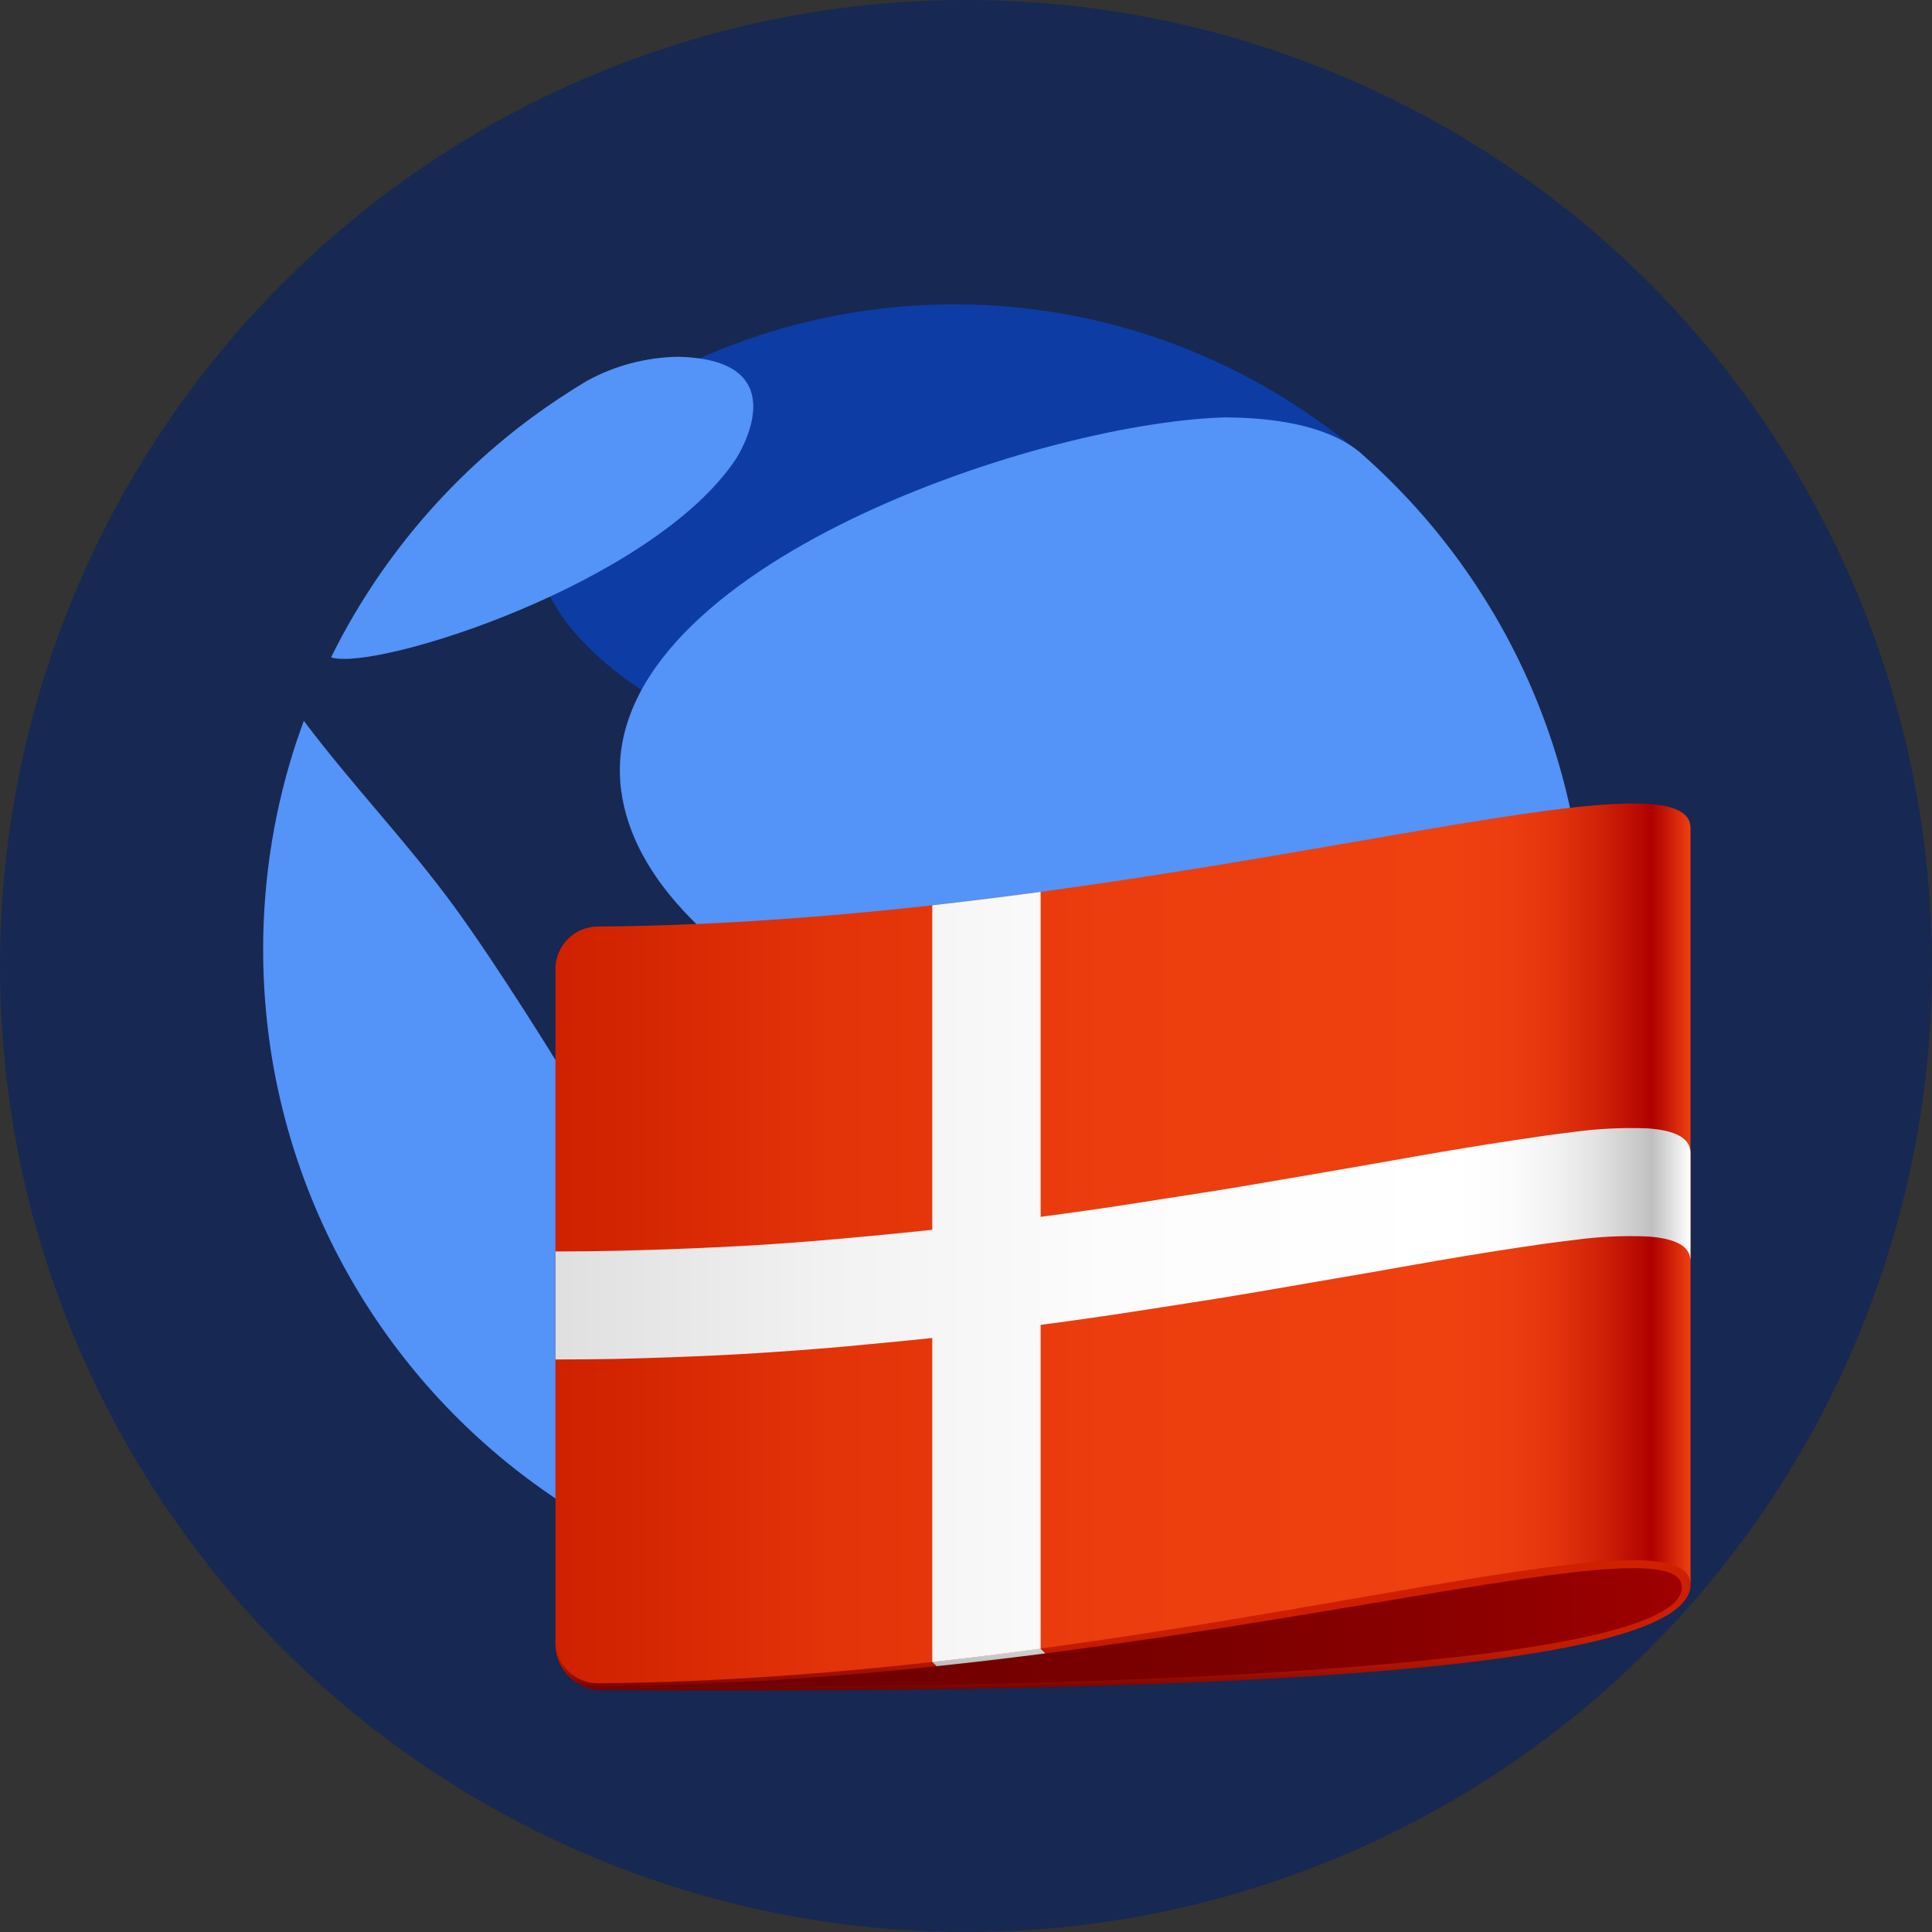 <svg width="24" height="24" viewBox="0 0 24 24" fill="none" xmlns="http://www.w3.org/2000/svg">
<rect x="0" y="0" width="24" height="24" fill="#333333" stroke="none"/>
<circle cx="12" cy="12" r="12" fill="#172852"/>
<path d="M10.332 16.333C10.782 17.998 12.396 19.268 13.212 19.216C13.24 19.214 16.304 18.643 17.982 15.841C19.287 13.66 18.843 11.554 17.067 11.508C16.429 11.555 9.475 13.162 10.332 16.334L10.332 16.333ZM16.902 5.64L16.9 5.639L16.902 5.637C15.784 4.686 14.42 4.07 12.967 3.86C11.514 3.651 10.031 3.856 8.69 4.452C8.52 4.523 8.355 4.603 8.195 4.694C8.086 4.752 7.976 4.81 7.87 4.874L7.896 4.882C7.582 5.095 7.304 5.358 7.074 5.66C4.839 8.614 12.335 10.761 16.343 10.768C18.186 12.092 18.703 7.042 16.902 5.64Z" fill="#0E3CA5"/>
<path d="M9.143 5.7C8.113 7.248 4.683 8.338 4.119 8.168L4.115 8.161C4.138 8.114 4.162 8.068 4.185 8.022C4.77 6.895 5.607 5.919 6.631 5.168C6.842 5.014 7.061 4.869 7.286 4.734C7.634 4.542 8.023 4.439 8.42 4.432C9.948 4.463 9.15 5.688 9.143 5.7ZM8.298 16.638C8.372 17.124 8.296 19.045 8.196 19.207C8.111 19.212 7.932 19.223 7.415 18.933C6.352 18.328 5.437 17.493 4.738 16.488C4.039 15.484 3.574 14.336 3.376 13.128C3.233 12.246 3.233 11.346 3.376 10.464C3.446 10.035 3.55 9.612 3.687 9.2C3.715 9.118 3.744 9.036 3.774 8.954C4.365 9.742 5.051 10.454 5.633 11.249C6.188 12.007 6.951 13.241 7.106 13.505C8.07 15.142 8.223 16.153 8.297 16.638L8.298 16.638ZM19.693 11.796C19.694 12.828 19.5 13.852 19.121 14.812C18.154 15.852 11.632 13.293 11.568 13.265C10.676 12.874 7.961 11.685 7.716 9.816C7.365 7.129 12.817 5.256 15.213 5.185C15.501 5.188 16.375 5.198 16.885 5.612C17.768 6.382 18.475 7.332 18.96 8.399C19.444 9.466 19.694 10.624 19.693 11.796V11.796ZM15.278 19.08C14.567 19.412 13.784 19.17 13.988 18.477C14.378 17.148 17.787 15.785 18.54 15.711C18.633 15.702 18.672 15.765 18.631 15.837C17.847 17.216 16.683 18.342 15.279 19.08" fill="#5493F7"/>
<path d="M6.9 20.382C6.89 20.532 6.94 20.68 7.038 20.795C7.136 20.909 7.274 20.98 7.424 20.993C14.332 21.04 21 20.723 21 19.688C21 16.555 6.9 20.382 6.9 20.382Z" fill="url(#paint0_linear_927_5170)"/>
<path d="M12.987 20.539L11.713 19.265C11.281 19.352 10.861 19.44 10.461 19.527L11.633 20.698C12.093 20.65 12.544 20.596 12.987 20.539Z" fill="url(#paint1_linear_927_5170)"/>
<path d="M11.713 19.265L12.987 20.539C17.478 19.959 20.892 19.043 20.892 19.718C20.892 20.673 14.328 21 7.427 20.954C7.409 20.954 7.39 20.953 7.372 20.951C7.282 20.939 7.196 20.904 7.124 20.849C7.051 20.794 6.994 20.722 6.957 20.638V20.637C6.945 20.61 6.934 20.582 6.926 20.554C6.934 20.582 6.945 20.61 6.957 20.637V20.638C6.997 20.73 7.063 20.807 7.146 20.863C7.229 20.918 7.327 20.948 7.427 20.95C8.862 20.941 10.283 20.842 11.634 20.699L10.461 19.527C8.42 19.97 6.9 20.382 6.9 20.382C6.89 20.532 6.94 20.681 7.038 20.795C7.137 20.91 7.277 20.98 7.427 20.992C14.333 21.045 20.992 20.828 21 19.687C21 17.785 15.798 18.45 11.713 19.265Z" fill="url(#paint2_linear_927_5170)"/>
<path d="M7.428 11.51C7.288 11.51 7.154 11.565 7.055 11.664C6.956 11.763 6.9 11.897 6.9 12.037V20.382C6.9 20.521 6.955 20.655 7.053 20.754C7.152 20.853 7.285 20.909 7.424 20.91C14.332 20.858 21.009 18.572 21 19.688V10.288C21.009 9.172 14.334 11.458 7.428 11.51Z" fill="url(#paint3_linear_927_5170)"/>
<path d="M20.469 14.017C20.16 14.005 19.851 14.02 19.544 14.062C19.26 14.096 19.056 14.127 18.838 14.16C18.619 14.192 18.406 14.227 18.197 14.261C17.988 14.294 17.783 14.331 17.579 14.366C17.376 14.402 17.174 14.438 16.972 14.473L16.364 14.578C16.162 14.613 15.954 14.648 15.745 14.684C15.536 14.72 15.324 14.756 15.104 14.791C14.885 14.826 14.659 14.861 14.426 14.897C14.193 14.933 13.954 14.971 13.706 15.008C13.459 15.044 13.198 15.08 12.927 15.116V11.079C12.488 11.139 12.039 11.194 11.581 11.246V15.277C11.109 15.327 10.636 15.372 10.163 15.412C9.756 15.446 9.348 15.473 8.94 15.492C8.511 15.513 8.082 15.528 7.652 15.538C7.417 15.543 7.169 15.546 6.901 15.546V16.888C7.169 16.888 7.417 16.885 7.652 16.881C7.887 16.875 8.108 16.869 8.321 16.861C8.534 16.853 8.738 16.845 8.94 16.835C9.142 16.825 9.341 16.814 9.543 16.8C9.745 16.787 9.95 16.772 10.163 16.755C10.375 16.739 10.596 16.718 10.831 16.695C11.066 16.673 11.314 16.649 11.581 16.621V20.646C12.038 20.596 12.487 20.54 12.927 20.48V16.458C13.198 16.422 13.457 16.387 13.706 16.35C13.955 16.314 14.194 16.276 14.426 16.24C14.658 16.204 14.885 16.169 15.104 16.134C15.323 16.098 15.536 16.063 15.745 16.027C15.954 15.991 16.16 15.956 16.364 15.92L16.972 15.816C17.174 15.78 17.375 15.745 17.579 15.709C17.783 15.673 17.988 15.638 18.197 15.603C18.406 15.568 18.619 15.535 18.837 15.502C19.056 15.469 19.259 15.438 19.544 15.405C19.85 15.362 20.16 15.347 20.469 15.36C20.762 15.381 21 15.455 21 15.667V14.325C21 14.113 20.762 14.039 20.469 14.017Z" fill="url(#paint4_linear_927_5170)"/>
<defs>
<linearGradient id="paint0_linear_927_5170" x1="6.9" y1="19.726" x2="21" y2="19.726" gradientUnits="userSpaceOnUse">
<stop stop-color="#700000"/>
<stop offset="0.327" stop-color="#730000"/>
<stop offset="0.59" stop-color="#7D0000"/>
<stop offset="0.83" stop-color="#8E0000"/>
<stop offset="1" stop-color="#9F0000"/>
</linearGradient>
<linearGradient id="paint1_linear_927_5170" x1="11.724" y1="18.455" x2="11.724" y2="21" gradientUnits="userSpaceOnUse">
<stop offset="0.35" stop-color="#DFDFDF"/>
<stop offset="0.645" stop-color="#DDDDDD"/>
<stop offset="0.752" stop-color="#D6D6D6"/>
<stop offset="0.828" stop-color="#CBCBCB"/>
<stop offset="0.889" stop-color="#BABABA"/>
<stop offset="0.941" stop-color="#A4A4A4"/>
<stop offset="0.987" stop-color="#898989"/>
<stop offset="1" stop-color="#808080"/>
</linearGradient>
<linearGradient id="paint2_linear_927_5170" x1="13.95" y1="18.455" x2="13.95" y2="21" gradientUnits="userSpaceOnUse">
<stop offset="0.35" stop-color="#CF2000"/>
<stop offset="0.645" stop-color="#CD1F00"/>
<stop offset="0.752" stop-color="#C61D00"/>
<stop offset="0.828" stop-color="#BB1900"/>
<stop offset="0.889" stop-color="#AA1300"/>
<stop offset="0.941" stop-color="#940C00"/>
<stop offset="0.987" stop-color="#790300"/>
<stop offset="1" stop-color="#700000"/>
</linearGradient>
<linearGradient id="paint3_linear_927_5170" x1="6.9" y1="15.445" x2="21" y2="15.445" gradientUnits="userSpaceOnUse">
<stop stop-color="#CF2000"/>
<stop offset="0.021" stop-color="#D12201"/>
<stop offset="0.244" stop-color="#E23309"/>
<stop offset="0.487" stop-color="#EC3D0E"/>
<stop offset="0.791" stop-color="#EF4010"/>
<stop offset="0.841" stop-color="#EC3D0F"/>
<stop offset="0.882" stop-color="#E2330D"/>
<stop offset="0.919" stop-color="#D12208"/>
<stop offset="0.954" stop-color="#B90A03"/>
<stop offset="0.966" stop-color="#AF0000"/>
<stop offset="1" stop-color="#EF4010"/>
</linearGradient>
<linearGradient id="paint4_linear_927_5170" x1="6.9" y1="15.862" x2="21" y2="15.862" gradientUnits="userSpaceOnUse">
<stop stop-color="#DFDFDF"/>
<stop offset="0.021" stop-color="#E1E1E1"/>
<stop offset="0.244" stop-color="#F2F2F2"/>
<stop offset="0.487" stop-color="#FCFCFC"/>
<stop offset="0.791" stop-color="white"/>
<stop offset="0.841" stop-color="#FCFCFC"/>
<stop offset="0.882" stop-color="#F2F2F2"/>
<stop offset="0.919" stop-color="#E1E1E1"/>
<stop offset="0.954" stop-color="#C9C9C9"/>
<stop offset="0.966" stop-color="#BFBFBF"/>
<stop offset="1" stop-color="white"/>
</linearGradient>
</defs>
</svg>
